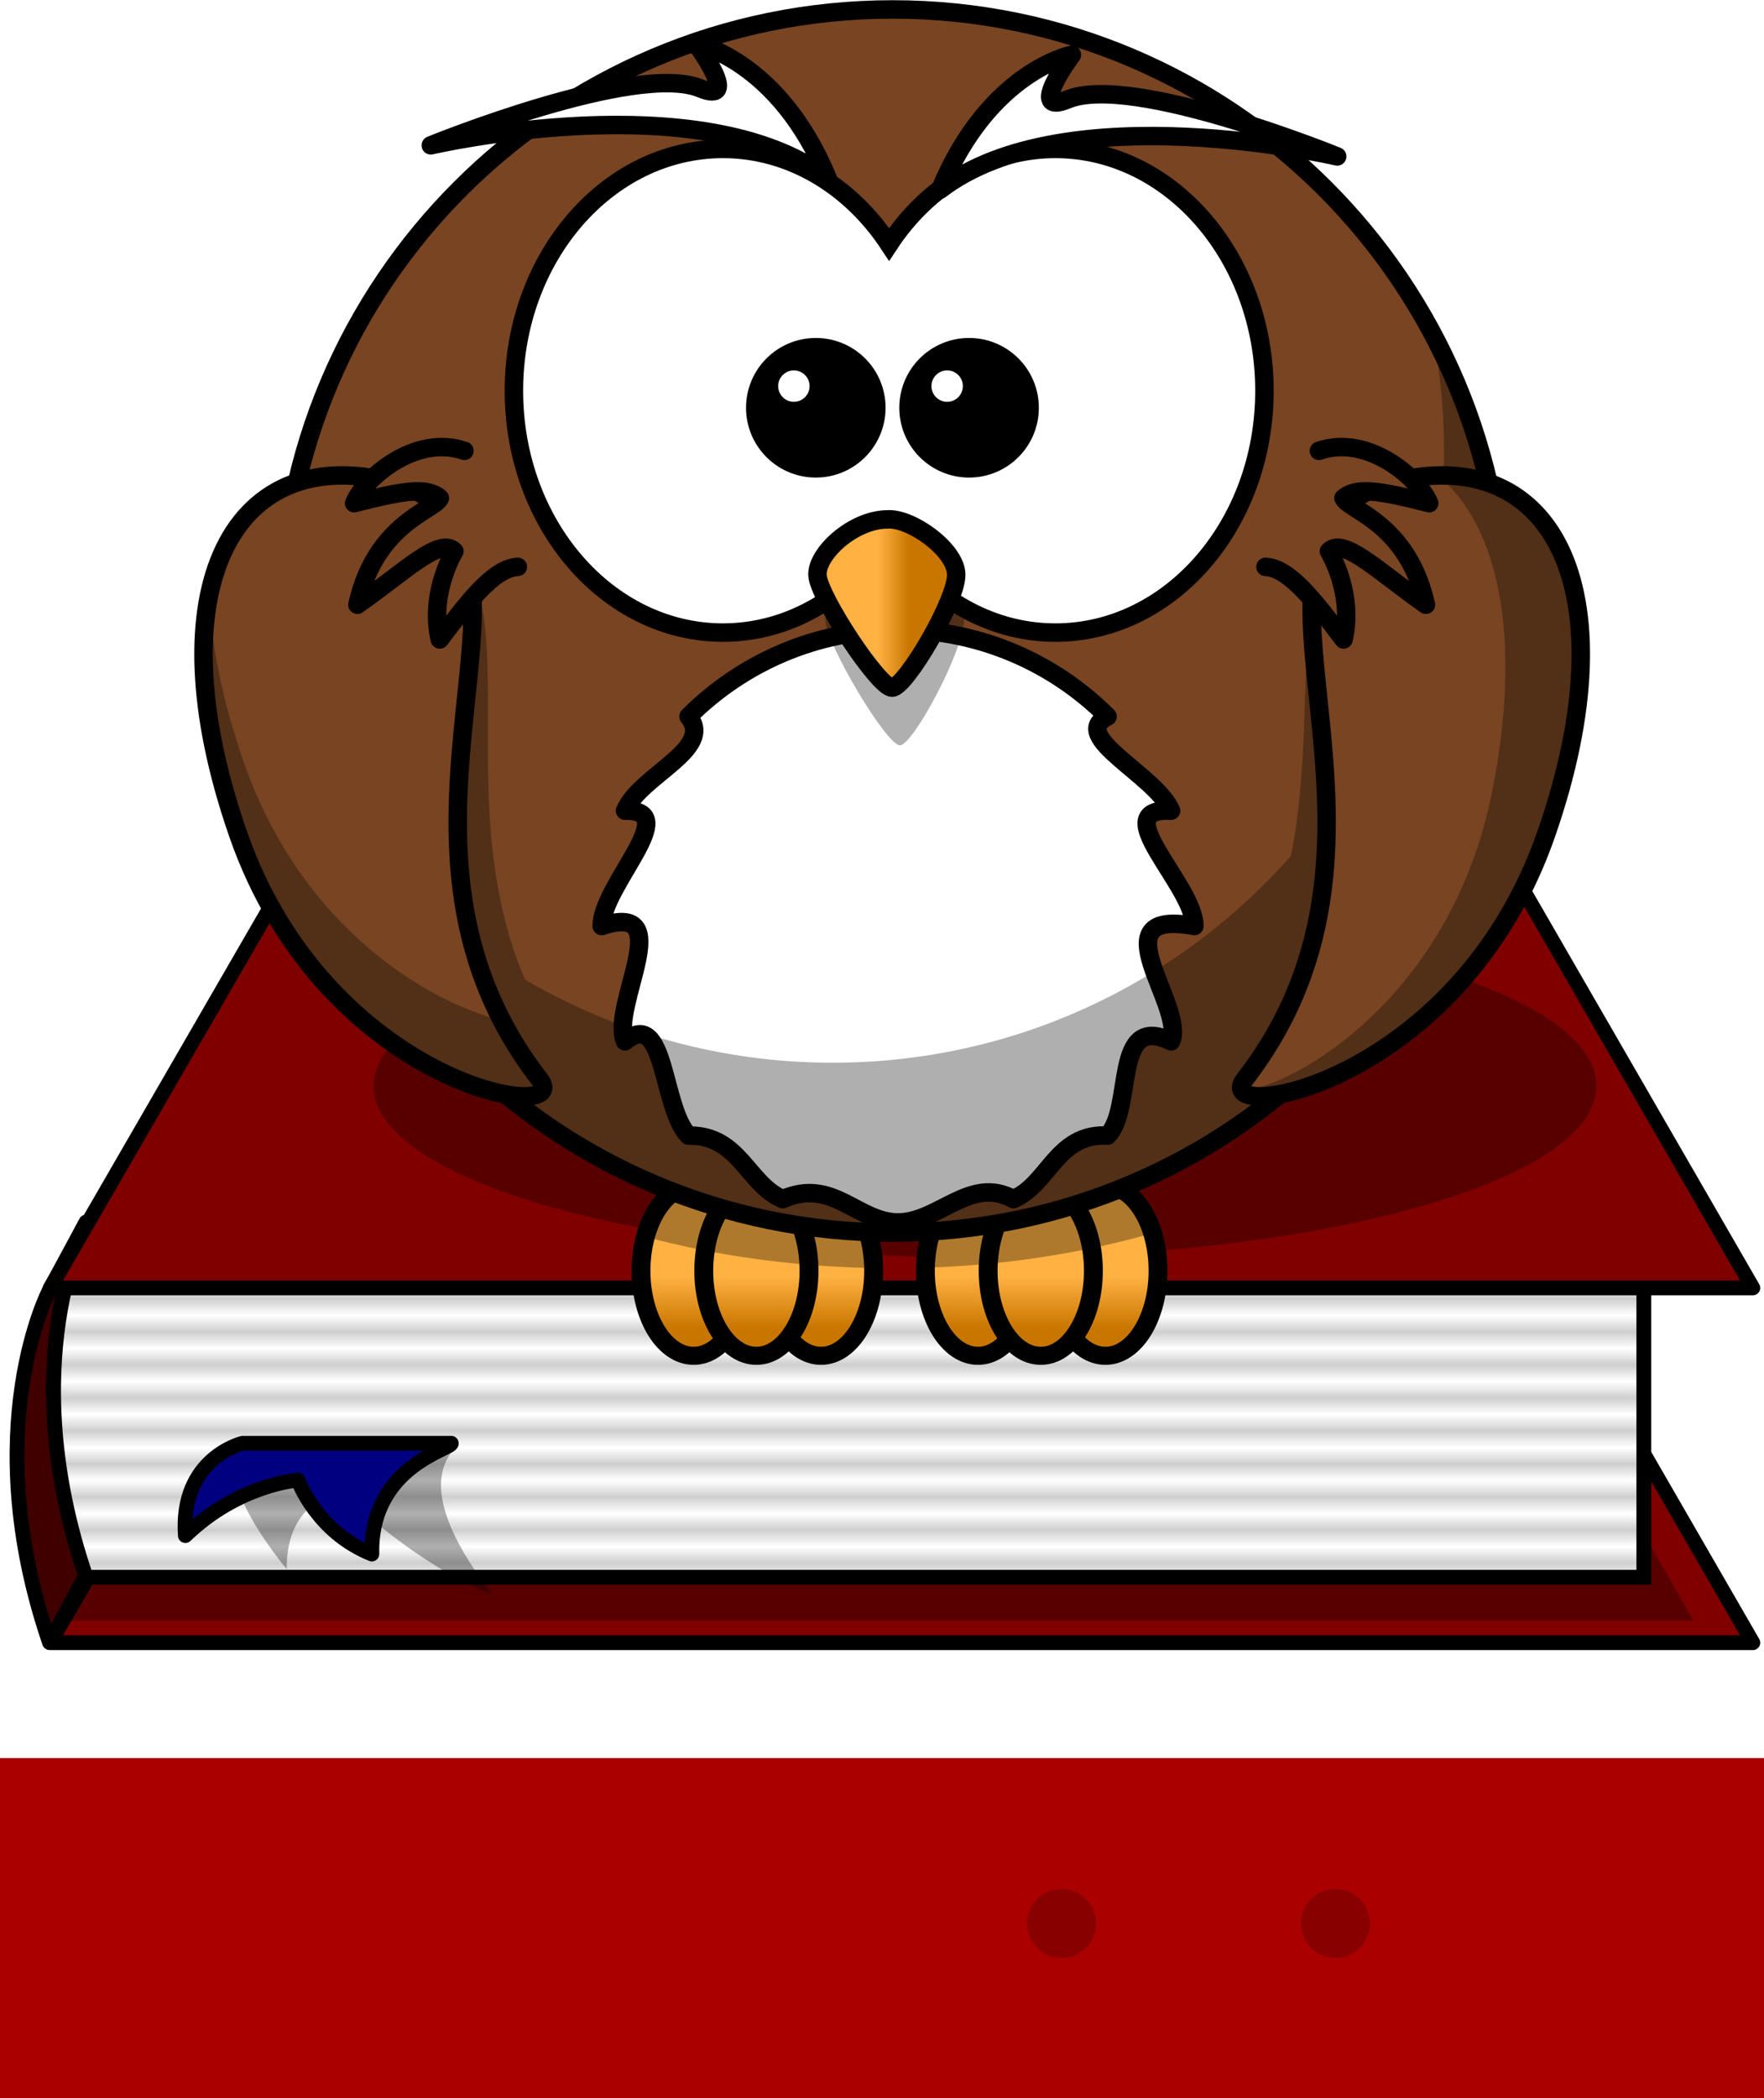 <?xml version="1.0" encoding="UTF-8" standalone="no"?>
<!-- Created with Inkscape (http://www.inkscape.org/) -->
<svg
   xmlns:dc="http://purl.org/dc/elements/1.1/"
   xmlns:cc="http://creativecommons.org/ns#"
   xmlns:rdf="http://www.w3.org/1999/02/22-rdf-syntax-ns#"
   xmlns:svg="http://www.w3.org/2000/svg"
   xmlns="http://www.w3.org/2000/svg"
   xmlns:xlink="http://www.w3.org/1999/xlink"
   xmlns:sodipodi="http://sodipodi.sourceforge.net/DTD/sodipodi-0.dtd"
   xmlns:inkscape="http://www.inkscape.org/namespaces/inkscape"
   width="201.558"
   height="239.71"
   id="svg2758"
   sodipodi:version="0.32"
   inkscape:version="0.46"
   version="1.0"
   sodipodi:docname="erbook.svg"
   inkscape:output_extension="org.inkscape.output.svg.inkscape"
   inkscape:export-filename="/home/sun/src/erbook/doc/erbook.png"
   inkscape:export-xdpi="5.6699448"
   inkscape:export-ydpi="5.6699448">
  <defs
     id="defs2760">
    <linearGradient
       x1="346.237"
       y1="537.414"
       x2="359.472"
       y2="537.414"
       id="linearGradient3211"
       xlink:href="#linearGradient4098"
       gradientUnits="userSpaceOnUse"
       gradientTransform="matrix(0.641,0,0,0.778,125.373,117.529)" />
    <linearGradient
       x1="186.211"
       y1="354.022"
       x2="186.211"
       y2="362.278"
       id="linearGradient3327"
       xlink:href="#linearGradient4098"
       gradientUnits="userSpaceOnUse" />
    <linearGradient
       x1="195.754"
       y1="354.022"
       x2="195.754"
       y2="362.278"
       id="linearGradient3329"
       xlink:href="#linearGradient4098"
       gradientUnits="userSpaceOnUse" />
    <linearGradient
       x1="176.386"
       y1="354.022"
       x2="176.386"
       y2="362.278"
       id="linearGradient3331"
       xlink:href="#linearGradient4098"
       gradientUnits="userSpaceOnUse" />
    <linearGradient
       x1="229.439"
       y1="354.022"
       x2="229.439"
       y2="362.278"
       id="linearGradient3333"
       xlink:href="#linearGradient4098"
       gradientUnits="userSpaceOnUse" />
    <linearGradient
       x1="238.983"
       y1="354.022"
       x2="238.983"
       y2="362.278"
       id="linearGradient3335"
       xlink:href="#linearGradient4098"
       gradientUnits="userSpaceOnUse" />
    <linearGradient
       id="linearGradient4098">
      <stop
         id="stop4100"
         style="stop-color:#ffb142;stop-opacity:1"
         offset="0" />
      <stop
         id="stop4104"
         style="stop-color:#c87600;stop-opacity:1"
         offset="1" />
    </linearGradient>
    <linearGradient
       x1="219.614"
       y1="354.022"
       x2="219.614"
       y2="362.278"
       id="linearGradient3337"
       xlink:href="#linearGradient4098"
       gradientUnits="userSpaceOnUse" />
    <pattern
       patternUnits="userSpaceOnUse"
       width="2"
       height="1"
       patternTransform="matrix(0,4.472,-4.472,0,-50.004,-3.0322266e-6)"
       id="Strips1_1"
       inkscape:stockid="Stripes 1:1">
      <rect
         style="fill:black;stroke:none"
         x="0"
         y="-0.5"
         width="1"
         height="2"
         id="rect3917" />
    </pattern>
    <inkscape:perspective
       sodipodi:type="inkscape:persp3d"
       inkscape:vp_x="0 : 526.18109 : 1"
       inkscape:vp_y="0 : 1000 : 0"
       inkscape:vp_z="744.09448 : 526.18109 : 1"
       inkscape:persp3d-origin="372.04724 : 350.78739 : 1"
       id="perspective2766" />
    <linearGradient
       inkscape:collect="always"
       xlink:href="#linearGradient4098"
       id="linearGradient3302"
       gradientUnits="userSpaceOnUse"
       x1="219.614"
       y1="354.022"
       x2="219.614"
       y2="362.278" />
    <linearGradient
       inkscape:collect="always"
       xlink:href="#linearGradient4098"
       id="linearGradient3304"
       gradientUnits="userSpaceOnUse"
       x1="238.983"
       y1="354.022"
       x2="238.983"
       y2="362.278" />
    <linearGradient
       inkscape:collect="always"
       xlink:href="#linearGradient4098"
       id="linearGradient3306"
       gradientUnits="userSpaceOnUse"
       x1="229.439"
       y1="354.022"
       x2="229.439"
       y2="362.278" />
    <linearGradient
       inkscape:collect="always"
       xlink:href="#linearGradient4098"
       id="linearGradient3308"
       gradientUnits="userSpaceOnUse"
       x1="176.386"
       y1="354.022"
       x2="176.386"
       y2="362.278" />
    <linearGradient
       inkscape:collect="always"
       xlink:href="#linearGradient4098"
       id="linearGradient3310"
       gradientUnits="userSpaceOnUse"
       x1="195.754"
       y1="354.022"
       x2="195.754"
       y2="362.278" />
    <linearGradient
       inkscape:collect="always"
       xlink:href="#linearGradient4098"
       id="linearGradient3312"
       gradientUnits="userSpaceOnUse"
       x1="186.211"
       y1="354.022"
       x2="186.211"
       y2="362.278" />
    <linearGradient
       inkscape:collect="always"
       xlink:href="#linearGradient4098"
       id="linearGradient3314"
       gradientUnits="userSpaceOnUse"
       gradientTransform="matrix(0.641,0,0,0.778,125.373,117.529)"
       x1="346.237"
       y1="537.414"
       x2="359.472"
       y2="537.414" />
  </defs>
  <sodipodi:namedview
     id="base"
     pagecolor="#ffffff"
     bordercolor="#666666"
     borderopacity="1.0"
     gridtolerance="10000"
     guidetolerance="10"
     objecttolerance="10"
     inkscape:pageopacity="0.0"
     inkscape:pageshadow="2"
     inkscape:zoom="3.7879165"
     inkscape:cx="49.563618"
     inkscape:cy="119.85481"
     inkscape:document-units="px"
     inkscape:current-layer="layer1"
     showgrid="false"
     showguides="true"
     inkscape:guide-bbox="true"
     inkscape:window-width="1918"
     inkscape:window-height="1136"
     inkscape:window-x="0"
     inkscape:window-y="21">
    <sodipodi:guide
       orientation="0,1"
       position="-46,-503"
       id="guide3328" />
  </sodipodi:namedview>
  <g
     inkscape:label="Layer 1"
     inkscape:groupmode="layer"
     id="layer1"
     transform="translate(817.061,-1111.845)">
    <g
       transform="matrix(0.422,0,0,0.422,-863.301,957.331)"
       id="g3228">
      <path
         d="M 122.974,810.831 L 132.874,792.446 C 113.075,734.464 132.874,696.987 132.874,696.987 C 132.874,696.987 122.974,715.372 122.974,715.372 C 122.974,715.372 103.175,752.848 122.974,810.831 z"
         id="path3231"
         style="fill:#400000;fill-opacity:1;fill-rule:evenodd;stroke:#000000;stroke-width:4;stroke-linecap:round;stroke-linejoin:round;stroke-miterlimit:4;stroke-dasharray:none;stroke-opacity:1" />
      <path
         d="M 123.179,810.878 L 584.179,810.878 L 452.336,582.519 L 255.179,582.519 L 123.179,810.878 z"
         id="path3233"
         style="fill:#800000;fill-opacity:1;fill-rule:evenodd;stroke:#000000;stroke-width:4;stroke-linecap:butt;stroke-linejoin:round;stroke-miterlimit:4;stroke-dasharray:none;stroke-opacity:1" />
      <path
         d="M 143,216.312 L 14.469,438.688 L 456,438.688 L 327.625,216.312 L 143,216.312 z"
         transform="translate(112.175,366.202)"
         id="path3235"
         style="fill:#000000;fill-opacity:0.314;fill-rule:evenodd;stroke:none;stroke-width:4;stroke-linecap:butt;stroke-linejoin:round;stroke-miterlimit:4;stroke-dasharray:none;stroke-opacity:1" />
      <path
         d="M 132.874,793.153 C 113.075,735.171 132.874,697.694 132.874,697.694 L 554.663,698.048 L 554.663,793.153 L 132.874,793.153 z"
         id="path3237"
         style="fill:#ffffff;fill-opacity:1;fill-rule:evenodd;stroke:#000000;stroke-width:4;stroke-linecap:round;stroke-linejoin:miter;stroke-miterlimit:4;stroke-dasharray:none;stroke-opacity:1" />
      <path
         d="M 132.874,793.153 C 113.075,735.171 132.874,697.694 132.874,697.694 L 554.663,698.048 L 554.663,793.153 L 132.874,793.153 z"
         id="path3239"
         style="opacity:0.193;fill:url(#Strips1_1);fill-opacity:1;fill-rule:evenodd;stroke:#000000;stroke-width:4;stroke-linecap:round;stroke-linejoin:miter;stroke-miterlimit:4;stroke-dasharray:none;stroke-opacity:1" />
      <path
         d="M 123.179,714.827 L 584.179,714.827 L 452.336,486.469 L 255.179,486.469 L 123.179,714.827 z"
         id="path3241"
         style="fill:#800000;fill-opacity:1;fill-rule:evenodd;stroke:#000000;stroke-width:4;stroke-linecap:butt;stroke-linejoin:round;stroke-miterlimit:4;stroke-dasharray:none;stroke-opacity:1" />
      <g
         id="g3243">
        <path
           d="M 516.837,534.266 C 516.837,625.704 442.712,699.83 351.273,699.83 C 259.834,699.83 185.709,625.704 185.709,534.266 C 185.709,442.827 259.834,368.702 351.273,368.702 C 442.712,368.702 516.837,442.827 516.837,534.266 z"
           transform="matrix(1,0,0,0.281,25,510.006)"
           id="path3245"
           style="opacity:1;fill:#000000;fill-opacity:0.314;fill-rule:nonzero;stroke:none;stroke-width:7.77;stroke-linecap:round;stroke-linejoin:miter;stroke-miterlimit:4;stroke-dasharray:none;stroke-opacity:1" />
        <path
           d="M 214,353.128 C 214,360.584 210.418,366.628 206,366.628 C 201.582,366.628 198,360.584 198,353.128 C 198,345.672 201.582,339.628 206,339.628 C 210.418,339.628 214,345.672 214,353.128 z"
           transform="matrix(1.781,0,0,1.705,-35.009,108.105)"
           id="path3247"
           style="opacity:1;fill:url(#linearGradient3302);fill-opacity:1;fill-rule:nonzero;stroke:#000000;stroke-width:2.869;stroke-linecap:round;stroke-linejoin:round;stroke-miterlimit:4;stroke-dasharray:none;stroke-opacity:1" />
        <path
           d="M 214,353.128 C 214,360.584 210.418,366.628 206,366.628 C 201.582,366.628 198,360.584 198,353.128 C 198,345.672 201.582,339.628 206,339.628 C 210.418,339.628 214,345.672 214,353.128 z"
           transform="matrix(1.781,0,0,1.705,-69.509,108.105)"
           id="path3249"
           style="opacity:1;fill:url(#linearGradient3304);fill-opacity:1;fill-rule:nonzero;stroke:#000000;stroke-width:2.869;stroke-linecap:round;stroke-linejoin:round;stroke-miterlimit:4;stroke-dasharray:none;stroke-opacity:1" />
        <path
           d="M 214,353.128 C 214,360.584 210.418,366.628 206,366.628 C 201.582,366.628 198,360.584 198,353.128 C 198,345.672 201.582,339.628 206,339.628 C 210.418,339.628 214,345.672 214,353.128 z"
           transform="matrix(1.781,0,0,1.705,-52.509,108.105)"
           id="path3251"
           style="opacity:1;fill:url(#linearGradient3306);fill-opacity:1;fill-rule:nonzero;stroke:#000000;stroke-width:2.869;stroke-linecap:round;stroke-linejoin:round;stroke-miterlimit:4;stroke-dasharray:none;stroke-opacity:1" />
        <path
           d="M 214,353.128 C 214,360.584 210.418,366.628 206,366.628 C 201.582,366.628 198,360.584 198,353.128 C 198,345.672 201.582,339.628 206,339.628 C 210.418,339.628 214,345.672 214,353.128 z"
           transform="matrix(1.781,0,0,1.705,41.991,108.105)"
           id="path3253"
           style="opacity:1;fill:url(#linearGradient3308);fill-opacity:1;fill-rule:nonzero;stroke:#000000;stroke-width:2.869;stroke-linecap:round;stroke-linejoin:round;stroke-miterlimit:4;stroke-dasharray:none;stroke-opacity:1" />
        <path
           d="M 214,353.128 C 214,360.584 210.418,366.628 206,366.628 C 201.582,366.628 198,360.584 198,353.128 C 198,345.672 201.582,339.628 206,339.628 C 210.418,339.628 214,345.672 214,353.128 z"
           transform="matrix(1.781,0,0,1.705,7.491,108.105)"
           id="path3255"
           style="opacity:1;fill:url(#linearGradient3310);fill-opacity:1;fill-rule:nonzero;stroke:#000000;stroke-width:2.869;stroke-linecap:round;stroke-linejoin:round;stroke-miterlimit:4;stroke-dasharray:none;stroke-opacity:1" />
        <path
           d="M 214,353.128 C 214,360.584 210.418,366.628 206,366.628 C 201.582,366.628 198,360.584 198,353.128 C 198,345.672 201.582,339.628 206,339.628 C 210.418,339.628 214,345.672 214,353.128 z"
           transform="matrix(1.781,0,0,1.705,24.491,108.105)"
           id="path3257"
           style="opacity:1;fill:url(#linearGradient3312);fill-opacity:1;fill-rule:nonzero;stroke:#000000;stroke-width:2.869;stroke-linecap:round;stroke-linejoin:round;stroke-miterlimit:4;stroke-dasharray:none;stroke-opacity:1" />
        <path
           d="M 135.25,321.125 C 129.444,321.125 124.47,326.755 122.25,334.812 C 141.221,339.887 162.064,342.847 183.969,343.25 C 183.67,330.965 177.426,321.125 169.75,321.125 C 166.449,321.125 163.417,322.952 161,326 C 158.583,322.952 155.551,321.125 152.25,321.125 C 149.064,321.125 146.124,322.83 143.75,325.688 C 141.376,322.83 138.436,321.125 135.25,321.125 z M 212.25,321.125 C 204.594,321.125 198.359,330.915 198.031,343.156 C 219.912,342.452 240.647,339.173 259.469,333.812 C 257.122,326.297 252.312,321.125 246.75,321.125 C 243.449,321.125 240.417,322.952 238,326 C 235.583,322.952 232.551,321.125 229.25,321.125 C 226.064,321.125 223.124,322.83 220.75,325.688 C 218.376,322.83 215.436,321.125 212.25,321.125 z"
           transform="translate(162.179,366.202)"
           id="path3259"
           style="opacity:1;fill:#000000;fill-opacity:0.314;fill-rule:nonzero;stroke:none;stroke-width:6.429;stroke-linecap:round;stroke-linejoin:miter;stroke-miterlimit:4;stroke-dasharray:none;stroke-opacity:1" />
        <path
           d="M 516.837,534.266 C 516.837,625.704 442.712,699.83 351.273,699.83 C 259.834,699.83 185.709,625.704 185.709,534.266 C 185.709,442.827 259.834,368.702 351.273,368.702 C 442.712,368.702 516.837,442.827 516.837,534.266 z"
           id="path3261"
           style="opacity:1;fill:#784421;fill-opacity:1;fill-rule:nonzero;stroke:#000000;stroke-width:5;stroke-linecap:round;stroke-linejoin:miter;stroke-miterlimit:4;stroke-dasharray:none;stroke-opacity:1" />
        <path
           d="M 418.632,583.054 C 395.249,578.71 416.649,602.14 413.064,610.612 C 398.89,603.643 404.291,626.715 397.881,633.124 C 385.737,632.475 383.841,644.721 375.369,648.307 C 365.132,642.627 357.584,653.875 347.811,653.875 C 338.037,653.875 332.254,643.068 320.252,648.307 C 311.78,644.721 309.885,632.916 297.74,633.124 C 291.331,626.715 292.32,602.319 282.558,610.612 C 278.972,602.14 295.519,576.945 276.989,583.054 C 276.989,573.281 296.62,555.144 282.558,555.496 C 286.143,547.024 304.125,540.716 297.74,532.983 C 310.559,520.165 328.264,512.233 347.811,512.233 C 367.357,512.233 385.063,520.165 397.881,532.983 C 388.408,537.628 409.478,547.024 413.064,555.496 C 397.237,554.703 418.632,573.281 418.632,583.054 z"
           transform="matrix(1.133,0,0,1.133,-41.339,-43.746)"
           id="path3263"
           style="fill:#ffffff;fill-opacity:1;fill-rule:nonzero;stroke:#000000;stroke-width:4.412;stroke-linecap:round;stroke-linejoin:round;stroke-miterlimit:4;stroke-opacity:1" />
        <path
           d="M 335.375,90.5 C 337.356,100.732 338.406,111.285 338.406,122.094 C 338.406,125.824 338.274,129.519 338.031,133.188 C 334.359,133.005 330.453,133.207 326.281,133.812 C 291.066,141.311 306.108,185.477 296.938,231.688 C 266.595,266.016 222.228,287.656 172.844,287.656 C 142.47,287.656 114.012,279.449 89.531,265.156 C 65.852,209.714 97.607,149.492 55.875,139.094 C 9.765,130.768 -8.095,173.55 21.719,237.656 C 38.18,273.05 65.442,290.436 85.5,297.188 C 113.863,319.988 149.892,333.625 189.094,333.625 C 235.043,333.625 276.651,314.886 306.656,284.625 C 324.11,275.908 343.518,260.03 357,233.469 C 382.212,183.798 377.385,146.39 351.531,136.031 C 348.361,119.895 342.865,104.589 335.375,90.5 z"
           transform="translate(162.179,366.202)"
           id="path3265"
           style="fill:#000000;fill-opacity:0.314;fill-rule:evenodd;stroke:none;stroke-width:5;stroke-linecap:butt;stroke-linejoin:miter;stroke-miterlimit:4;stroke-dasharray:none;stroke-opacity:1" />
        <path
           d="M 217.915,497.247 C 266.027,514.547 203.752,591.389 255.735,658.439 C 265.343,670.832 197.867,660.529 174.012,591.854 C 150.813,525.068 172.879,484.314 217.915,497.247 z"
           id="path3267"
           style="fill:#784421;fill-opacity:1;fill-rule:evenodd;stroke:#000000;stroke-width:5;stroke-linecap:butt;stroke-linejoin:miter;stroke-miterlimit:4;stroke-dasharray:none;stroke-opacity:1" />
        <path
           d="M 484.358,497.247 C 436.247,514.547 498.521,591.389 446.539,658.439 C 436.93,670.832 504.407,660.529 528.262,591.854 C 551.46,525.068 529.394,484.314 484.358,497.247 z"
           id="path3269"
           style="fill:#784421;fill-opacity:1;fill-rule:evenodd;stroke:#000000;stroke-width:5;stroke-linecap:butt;stroke-linejoin:miter;stroke-miterlimit:4;stroke-dasharray:none;stroke-opacity:1" />
        <path
           d="M 466.683,488.199 C 480.071,483.59 493.904,495.783 496.548,502.379 C 483.036,498.927 476.828,497.953 473.33,500.999 C 474.836,504.37 490.738,507.74 495.667,529.87 C 483.238,521.253 473.363,511.294 469.395,515.387 C 472.276,520.42 475.594,529.884 473.358,539.267 C 466.217,529.843 458.919,519.889 452.217,519.62"
           id="path3271"
           style="fill:#784421;fill-opacity:1;fill-rule:evenodd;stroke:#000000;stroke-width:5;stroke-linecap:round;stroke-linejoin:round;stroke-miterlimit:4;stroke-dasharray:none;stroke-opacity:1" />
        <path
           d="M 305.322,406.466 C 274.088,406.466 248.719,435.797 248.719,471.937 C 248.719,508.078 274.088,537.409 305.322,537.409 C 323.678,537.409 339.966,527.268 350.307,511.58 C 360.647,527.28 376.971,537.409 395.334,537.409 C 426.569,537.409 451.937,508.078 451.937,471.937 C 451.937,435.797 426.569,406.466 395.334,406.466 C 376.973,406.466 360.647,416.598 350.307,432.295 C 339.966,416.61 323.675,406.466 305.322,406.466 z"
           id="path3273"
           style="opacity:1;fill:#ffffff;fill-opacity:1;fill-rule:nonzero;stroke:#000000;stroke-width:5;stroke-linecap:round;stroke-linejoin:miter;stroke-miterlimit:4;stroke-dasharray:none;stroke-opacity:1" />
        <path
           d="M 352.022,517.375 C 342.734,517.375 332.638,527.702 333.042,534.224 C 333.446,540.747 349.599,567.924 353.233,567.924 C 356.867,567.924 371.001,541.29 370.598,533.681 C 370.194,526.071 358.079,516.831 352.022,517.375 z"
           id="path3275"
           style="fill:#000000;fill-opacity:0.314;fill-rule:evenodd;stroke:none;stroke-width:5;stroke-linecap:butt;stroke-linejoin:miter;stroke-miterlimit:4;stroke-dasharray:none;stroke-opacity:1" />
        <path
           d="M 349.9,506.766 C 340.612,506.766 330.517,516.072 330.92,521.95 C 331.324,527.827 347.477,552.317 351.112,552.317 C 354.746,552.317 368.88,528.317 368.476,521.46 C 368.072,514.603 355.958,506.276 349.9,506.766 z"
           id="path3277"
           style="fill:url(#linearGradient3314);fill-opacity:1;fill-rule:evenodd;stroke:#000000;stroke-width:5;stroke-linecap:butt;stroke-linejoin:miter;stroke-miterlimit:4;stroke-dasharray:none;stroke-opacity:1" />
        <path
           d="M 340.571,487.367 C 340.574,493.105 335.922,497.758 330.184,497.758 C 324.446,497.758 319.794,493.105 319.797,487.367 C 319.794,481.628 324.446,476.975 330.184,476.975 C 335.922,476.975 340.574,481.628 340.571,487.367 L 340.571,487.367 z"
           transform="matrix(1.578,0,0,1.578,-190.567,-292.522)"
           id="path3279"
           style="opacity:1;fill:#000000;fill-opacity:1;fill-rule:nonzero;stroke:#000000;stroke-width:3.169;stroke-linecap:round;stroke-linejoin:miter;stroke-miterlimit:4;stroke-dasharray:none;stroke-opacity:1" />
        <path
           d="M 235.322,488.199 C 221.934,483.59 208.101,495.783 205.457,502.379 C 218.969,498.927 225.177,497.953 228.675,500.999 C 227.169,504.37 211.267,507.74 206.338,529.87 C 218.767,521.253 228.642,511.294 232.611,515.387 C 229.729,520.42 226.411,529.884 228.647,539.267 C 235.788,529.843 243.086,519.889 249.789,519.62"
           id="path3281"
           style="fill:#784421;fill-opacity:1;fill-rule:evenodd;stroke:#000000;stroke-width:5;stroke-linecap:round;stroke-linejoin:round;stroke-miterlimit:4;stroke-dasharray:none;stroke-opacity:1" />
        <path
           d="M 364.149,417.485 C 377.425,385.325 399.815,380.971 399.815,380.971 C 399.815,380.971 387.362,397.747 398.641,393.08 C 416.106,385.854 471.638,408.498 471.638,408.498 C 471.638,408.498 398.063,391.372 364.149,417.485 z"
           id="path3284"
           style="fill:#ffffff;fill-opacity:1;fill-rule:evenodd;stroke:#000000;stroke-width:5;stroke-linecap:butt;stroke-linejoin:round;stroke-miterlimit:4;stroke-dasharray:none;stroke-opacity:1" />
        <path
           d="M 333.708,414.485 C 320.432,382.325 298.043,377.971 298.043,377.971 C 298.043,377.971 310.496,394.747 299.217,390.08 C 281.751,382.854 226.22,405.498 226.22,405.498 C 226.22,405.498 299.794,388.372 333.708,414.485 z"
           id="path3286"
           style="fill:#ffffff;fill-opacity:1;fill-rule:evenodd;stroke:#000000;stroke-width:5;stroke-linecap:butt;stroke-linejoin:round;stroke-miterlimit:4;stroke-dasharray:none;stroke-opacity:1" />
        <path
           d="M 340.571,487.367 C 340.574,493.105 335.922,497.758 330.184,497.758 C 324.446,497.758 319.794,493.105 319.797,487.367 C 319.794,481.628 324.446,476.975 330.184,476.975 C 335.922,476.975 340.574,481.628 340.571,487.367 L 340.571,487.367 z"
           transform="matrix(1.578,0,0,1.578,-149.067,-292.522)"
           id="path3288"
           style="opacity:1;fill:#000000;fill-opacity:1;fill-rule:nonzero;stroke:#000000;stroke-width:3.169;stroke-linecap:round;stroke-linejoin:miter;stroke-miterlimit:4;stroke-dasharray:none;stroke-opacity:1" />
        <path
           d="M 209.5,105.426 C 209.5,108.325 207.149,110.676 204.25,110.676 C 201.351,110.676 199,108.325 199,105.426 C 199,102.526 201.351,100.176 204.25,100.176 C 207.149,100.176 209.5,102.526 209.5,105.426 z"
           transform="matrix(0.81,0,0,0.81,159.084,385.283)"
           id="path3290"
           style="opacity:1;fill:#ffffff;fill-opacity:1;fill-rule:nonzero;stroke:none;stroke-width:5;stroke-linecap:butt;stroke-linejoin:round;stroke-miterlimit:4;stroke-dasharray:none;stroke-opacity:1" />
        <path
           d="M 209.5,105.426 C 209.5,108.325 207.149,110.676 204.25,110.676 C 201.351,110.676 199,108.325 199,105.426 C 199,102.526 201.351,100.176 204.25,100.176 C 207.149,100.176 209.5,102.526 209.5,105.426 z"
           transform="matrix(0.81,0,0,0.81,200.584,385.283)"
           id="path3292"
           style="opacity:1;fill:#ffffff;fill-opacity:1;fill-rule:nonzero;stroke:none;stroke-width:5;stroke-linecap:butt;stroke-linejoin:round;stroke-miterlimit:4;stroke-dasharray:none;stroke-opacity:1" />
        <path
           d="M 337.938,128.656 C 337.525,128.656 337.106,128.677 336.688,128.688 C 352.9,141.752 359.761,171.985 351.469,214.031 C 340.446,269.926 297.892,294.039 283.75,295.312 C 288.342,301.839 344.721,287.187 366.094,225.656 C 386.392,167.219 372.014,128.706 337.938,128.656 z"
           transform="translate(162.179,366.202)"
           id="path3294"
           style="fill:#000000;fill-opacity:0.314;fill-rule:evenodd;stroke:none;stroke-width:5;stroke-linecap:butt;stroke-linejoin:miter;stroke-miterlimit:4;stroke-dasharray:none;stroke-opacity:1" />
        <path
           d="M 4.062,160.844 C 0.611,177.35 2.764,199.516 11.844,225.656 C 35.699,294.332 103.171,304.643 93.562,292.25 C 89.454,286.95 86.042,281.575 83.25,276.188 C 64.298,271.646 29.202,251.811 13.344,206.156 C 7.464,189.23 4.49,173.976 4.062,160.844 z M 75.344,167.188 C 74.461,175.724 73.488,184.799 73.062,194.312 C 74.056,184.522 75.142,175.371 75.344,167.188 z"
           transform="translate(162.179,366.202)"
           id="path3296"
           style="fill:#000000;fill-opacity:0.314;fill-rule:evenodd;stroke:none;stroke-width:5;stroke-linecap:butt;stroke-linejoin:miter;stroke-miterlimit:4;stroke-dasharray:none;stroke-opacity:1" />
      </g>
      <path
         d="M 233.113,756.378 L 176.613,756.378 C 176.613,756.378 163.786,761.911 187.192,790.961 C 187.088,771.594 202.045,770.211 202.045,770.211 C 202.045,770.211 221.648,789.578 242.907,797.878 C 217.372,764.678 235.178,758.453 233.113,756.378 z"
         id="path3298"
         style="fill:#000000;fill-opacity:0.314;fill-rule:evenodd;stroke:none;stroke-width:4;stroke-linecap:butt;stroke-linejoin:round;stroke-miterlimit:4;stroke-dasharray:none;stroke-opacity:1" />
      <path
         d="M 231.76,756.878 L 175.26,756.878 C 175.26,756.878 158.26,760.878 159.76,781.878 C 174.26,767.878 190.26,766.878 190.26,766.878 C 190.26,766.878 195.26,780.878 210.26,786.878 C 209.76,762.878 232.26,758.378 231.76,756.878 z"
         id="path3300"
         style="fill:#000080;fill-opacity:1;fill-rule:evenodd;stroke:#000000;stroke-width:4;stroke-linecap:butt;stroke-linejoin:round;stroke-miterlimit:4;stroke-dasharray:none;stroke-opacity:1" />
    </g>
    <flowRoot
       transform="matrix(0.381,0,0,0.381,-1014.465,1310.862)"
       style="font-size:144px;font-style:normal;font-variant:normal;font-weight:normal;font-stretch:normal;text-align:start;line-height:100%;writing-mode:lr-tb;text-anchor:start;fill:#aa0000;fill-opacity:1;stroke:none;stroke-width:1px;stroke-linecap:butt;stroke-linejoin:miter;stroke-opacity:1;font-family:TSCu_Comic;-inkscape-font-specification:TSCu_Comic"
       id="flowRoot2632"
       xml:space="preserve"><flowRegion
         id="flowRegion2634"><rect
           style="font-size:144px;font-style:normal;font-variant:normal;font-weight:normal;font-stretch:normal;text-align:start;line-height:100%;writing-mode:lr-tb;text-anchor:start;fill:#aa0000;fill-opacity:1;font-family:TSCu_Comic;-inkscape-font-specification:TSCu_Comic"
           y="4.834"
           x="512.42"
           height="446.676"
           width="582.999"
           id="rect2636" /></flowRegion><flowPara
         style="font-size:144px;font-style:normal;font-variant:normal;font-weight:normal;font-stretch:normal;text-align:start;line-height:100%;writing-mode:lr-tb;text-anchor:start;fill:#2b0000;fill-opacity:1;font-family:TSCu_Comic;-inkscape-font-specification:TSCu_Comic"
         id="flowPara2638">ERB<flowSpan
   style="font-size:144px;font-style:normal;font-variant:normal;font-weight:normal;font-stretch:normal;text-align:start;line-height:100%;writing-mode:lr-tb;text-anchor:start;fill:#aa0000;font-family:TSCu_Comic;-inkscape-font-specification:TSCu_Comic"
   id="flowSpan3318">OO</flowSpan>K</flowPara></flowRoot>    <g
       id="g3232"
       style="fill:#550000;fill-opacity:0.392">
      <path
         style="fill:#550000;fill-opacity:0.392;fill-rule:nonzero;stroke:none;stroke-width:2.11;stroke-linecap:round;stroke-linejoin:miter;stroke-miterlimit:4;stroke-dasharray:none;stroke-opacity:1"
         id="path3466"
         d="M -691.817,1331.599 C -691.816,1333.775 -693.58,1335.54 -695.756,1335.54 C -697.932,1335.54 -699.696,1333.775 -699.695,1331.599 C -699.696,1329.423 -697.932,1327.658 -695.756,1327.658 C -693.58,1327.658 -691.816,1329.423 -691.817,1331.599 L -691.817,1331.599 z" />
      <path
         style="fill:#550000;fill-opacity:0.392;fill-rule:nonzero;stroke:none;stroke-width:2.11;stroke-linecap:round;stroke-linejoin:miter;stroke-miterlimit:4;stroke-dasharray:none;stroke-opacity:1"
         id="path3472"
         d="M -660.528,1331.599 C -660.527,1333.775 -662.291,1335.54 -664.467,1335.54 C -666.643,1335.54 -668.407,1333.775 -668.406,1331.599 C -668.407,1329.423 -666.643,1327.658 -664.467,1327.658 C -662.291,1327.658 -660.527,1329.423 -660.528,1331.599 L -660.528,1331.599 z" />
    </g>
  </g>
</svg>
